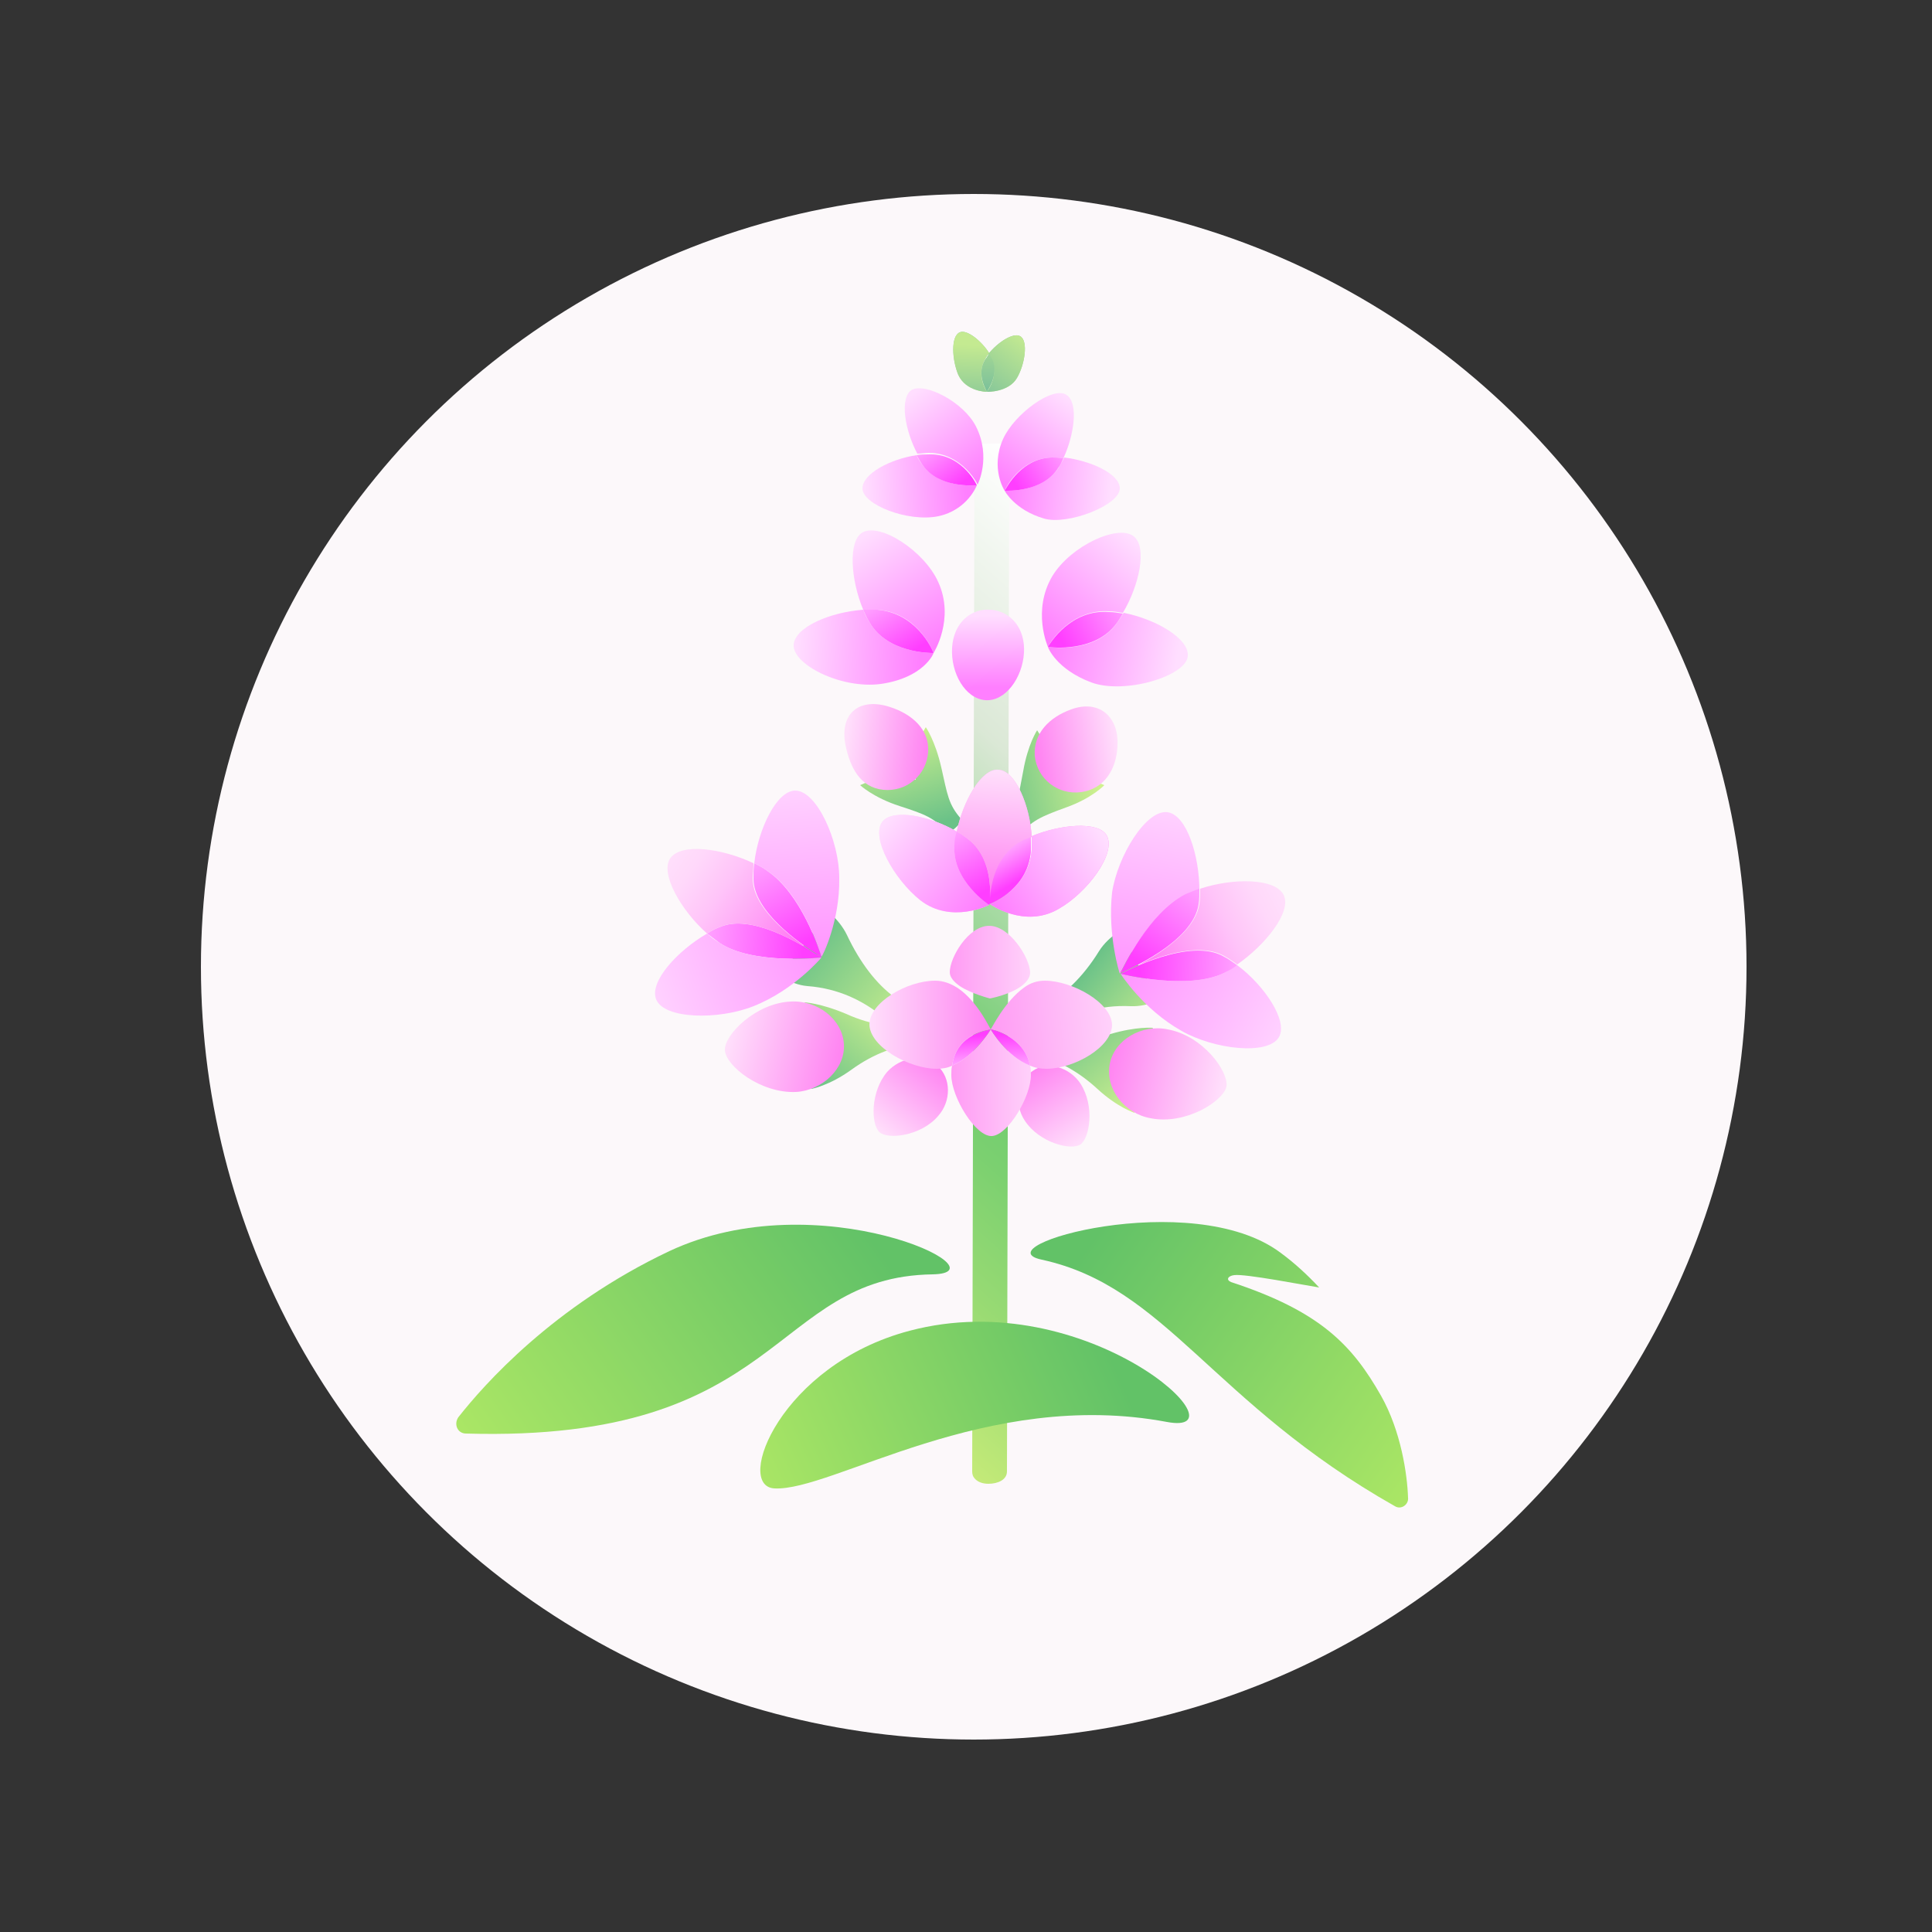 <?xml version="1.0" encoding="utf-8"?>
<!-- Generator: Adobe Illustrator 20.0.0, SVG Export Plug-In . SVG Version: 6.00 Build 0)  -->
<svg version="1.1" xmlns="http://www.w3.org/2000/svg" xmlns:xlink="http://www.w3.org/1999/xlink" x="0px" y="0px"
	 viewBox="0 0 250 250" style="enable-background:new 0 0 250 250;" xml:space="preserve">
<rect x="0" y="0" width="250" height="250" fill="#333333" stroke="none"/>
<style type="text/css">
	.st0{fill:#FCF8FA;}
	.st1{fill:url(#SVGID_1_);}
	.st2{fill:url(#SVGID_2_);}
	.st3{fill:url(#SVGID_3_);}
	.st4{fill:url(#SVGID_4_);}
	.st5{fill:url(#SVGID_5_);}
	.st6{fill:url(#SVGID_6_);}
	.st7{fill:url(#SVGID_7_);}
	.st8{fill:url(#SVGID_8_);}
	.st9{fill:url(#SVGID_9_);}
	.st10{fill:url(#SVGID_10_);}
	.st11{fill:url(#SVGID_11_);}
	.st12{fill:url(#SVGID_12_);}
	.st13{fill:url(#SVGID_13_);}
	.st14{fill:url(#SVGID_14_);}
	.st15{fill:url(#SVGID_15_);}
	.st16{fill:url(#SVGID_16_);}
	.st17{fill:url(#SVGID_17_);}
	.st18{fill:url(#SVGID_18_);}
	.st19{fill:url(#SVGID_19_);}
	.st20{fill:url(#SVGID_20_);}
	.st21{fill:url(#SVGID_21_);}
	.st22{fill:url(#SVGID_22_);}
	.st23{fill:url(#SVGID_23_);}
	.st24{fill:url(#SVGID_24_);}
	.st25{fill:url(#SVGID_25_);}
	.st26{fill:url(#SVGID_26_);}
	.st27{fill:url(#SVGID_27_);}
	.st28{fill:url(#SVGID_28_);}
	.st29{fill:url(#SVGID_29_);}
	.st30{fill:url(#SVGID_30_);}
	.st31{fill:url(#SVGID_31_);}
	.st32{fill:url(#SVGID_32_);}
	.st33{fill:url(#SVGID_33_);}
	.st34{fill:url(#SVGID_34_);}
	.st35{fill:url(#SVGID_35_);}
	.st36{fill:url(#SVGID_36_);}
	.st37{fill:url(#SVGID_37_);}
	.st38{fill:url(#SVGID_38_);}
	.st39{fill:url(#SVGID_39_);}
	.st40{fill:url(#SVGID_40_);}
	.st41{fill:url(#SVGID_41_);}
	.st42{fill:url(#SVGID_42_);}
	.st43{fill:url(#SVGID_43_);}
	.st44{fill:url(#SVGID_44_);}
	.st45{fill:url(#SVGID_45_);}
	.st46{fill:url(#SVGID_46_);}
	.st47{fill:url(#SVGID_47_);}
	.st48{fill:url(#SVGID_48_);}
	.st49{fill:url(#SVGID_49_);}
	.st50{fill:url(#SVGID_50_);}
	.st51{fill:url(#SVGID_51_);}
	.st52{fill:url(#SVGID_52_);}
	.st53{fill:url(#SVGID_53_);}
	.st54{fill:url(#SVGID_54_);}
	.st55{fill:url(#SVGID_55_);}
	.st56{fill:url(#SVGID_56_);}
	.st57{fill:url(#SVGID_57_);}
	.st58{fill:url(#SVGID_58_);}
	.st59{fill:url(#SVGID_59_);}
	.st60{fill:url(#SVGID_60_);}
	.st61{fill:url(#SVGID_61_);}
	.st62{fill:url(#SVGID_62_);}
	.st63{fill:url(#SVGID_63_);}
	.st64{fill:url(#SVGID_64_);}
</style>
<g id="colored_x5F_circles">
	<circle class="st0" cx="126" cy="125.1" r="100"/>
</g>
<g id="icons">
	<g>
		<g>
			
				<linearGradient id="SVGID_1_" gradientUnits="userSpaceOnUse" x1="90.196" y1="150.89" x2="158.238" y2="73.295" gradientTransform="matrix(1 5.295570e-03 -5.295570e-03 1 4.556 11.492)">
				<stop  offset="0" style="stop-color:#C4EA78"/>
				<stop  offset="0.175" style="stop-color:#97DA73"/>
				<stop  offset="0.311" style="stop-color:#7BD070"/>
				<stop  offset="0.39" style="stop-color:#71CC6F"/>
				<stop  offset="0.709" style="stop-color:#DBE8D6"/>
				<stop  offset="0.994" style="stop-color:#FFFFFF"/>
			</linearGradient>
			<path class="st1" d="M127.9,192c-0.7,0-1.3-0.2-1.7-0.6c-0.3-0.3-0.4-0.6-0.4-1l0.3-133l4.5,0l-0.3,133
				C130.3,191.5,129.1,192,127.9,192z"/>
		</g>
		<g>
			<g>
				<g id="XMLID_9_">
					
						<linearGradient id="SVGID_2_" gradientUnits="userSpaceOnUse" x1="-3580.657" y1="2278.966" x2="-3573.052" y2="2282.987" gradientTransform="matrix(-0.493 0.87 0.87 0.493 -3620.222 2033.404)">
						<stop  offset="0" style="stop-color:#7EC29A"/>
						<stop  offset="0.86" style="stop-color:#BAE492"/>
						<stop  offset="1" style="stop-color:#C4EA91"/>
					</linearGradient>
					<path class="st2" d="M124,48.5c1,2.2,3.7,2.2,3.7,2.2s0,0,0,0c-0.2-0.3-1.4-2.3-0.2-4.3c0.1-0.2,0.3-0.5,0.5-0.7
						c-1-1.6-2.9-3.1-3.8-2.7C123,43.5,123.2,46.6,124,48.5z"/>
					
						<linearGradient id="SVGID_3_" gradientUnits="userSpaceOnUse" x1="-3580.657" y1="2278.966" x2="-3573.052" y2="2282.987" gradientTransform="matrix(-0.493 0.87 0.87 0.493 -3620.222 2033.404)">
						<stop  offset="0" style="stop-color:#7EC29A"/>
						<stop  offset="0.86" style="stop-color:#BAE492"/>
						<stop  offset="1" style="stop-color:#C4EA91"/>
					</linearGradient>
					<path class="st3" d="M127.7,50.7C127.8,50.7,127.8,50.7,127.7,50.7c0,0,2.8,0.1,3.9-1.8c1-1.7,1.5-4.8,0.4-5.4
						c-0.9-0.5-2.9,0.8-4.1,2.3c0.2,0.2,0.3,0.5,0.4,0.7C129.3,48.4,127.9,50.5,127.7,50.7z"/>
					
						<linearGradient id="SVGID_4_" gradientUnits="userSpaceOnUse" x1="-3580.657" y1="2278.966" x2="-3573.052" y2="2282.987" gradientTransform="matrix(-0.493 0.87 0.87 0.493 -3620.222 2033.404)">
						<stop  offset="0" style="stop-color:#7EC29A"/>
						<stop  offset="0.86" style="stop-color:#BAE492"/>
						<stop  offset="1" style="stop-color:#C4EA91"/>
					</linearGradient>
					<path class="st4" d="M127.7,50.7c0.1-0.2,1.6-2.3,0.7-4.2c-0.1-0.2-0.3-0.5-0.4-0.7c-0.2,0.2-0.3,0.5-0.5,0.7
						C126.3,48.4,127.6,50.4,127.7,50.7z"/>
				</g>
			</g>
			<g>
				<g id="XMLID_8_">
					
						<linearGradient id="SVGID_5_" gradientUnits="userSpaceOnUse" x1="-3555.332" y1="2132.946" x2="-3547.727" y2="2136.967" gradientTransform="matrix(-0.511 0.86 0.86 0.511 -3524.462 2012.404)">
						<stop  offset="0" style="stop-color:#C4EA91"/>
						<stop  offset="0.14" style="stop-color:#BAE492"/>
						<stop  offset="1" style="stop-color:#7EC29A"/>
					</linearGradient>
					<path class="st5" d="M124,48.5c1,2.2,3.7,2.2,3.7,2.2s0,0,0,0c-0.2-0.3-1.4-2.3-0.2-4.3c0.1-0.2,0.3-0.5,0.5-0.7
						c-1-1.6-2.9-3.1-3.8-2.7C123,43.5,123.2,46.6,124,48.5z"/>
					
						<linearGradient id="SVGID_6_" gradientUnits="userSpaceOnUse" x1="-3514.99" y1="2166.147" x2="-3506.686" y2="2165.01" gradientTransform="matrix(-0.493 0.87 0.87 0.493 -3485.222 2033.404)">
						<stop  offset="0" style="stop-color:#C4EA91"/>
						<stop  offset="1" style="stop-color:#89C899"/>
					</linearGradient>
					<path class="st6" d="M127.7,50.7C127.8,50.7,127.8,50.7,127.7,50.7c0,0,2.8,0.1,3.9-1.8c1-1.7,1.5-4.8,0.4-5.4
						c-0.9-0.5-2.9,0.8-4.1,2.3c0.2,0.2,0.3,0.5,0.4,0.7C129.3,48.4,127.9,50.5,127.7,50.7z"/>
					
						<linearGradient id="SVGID_7_" gradientUnits="userSpaceOnUse" x1="-3514.869" y1="2161.192" x2="-3506.477" y2="2165.387" gradientTransform="matrix(-0.493 0.87 0.87 0.493 -3485.222 2033.404)">
						<stop  offset="0" style="stop-color:#C4EA91"/>
						<stop  offset="0.14" style="stop-color:#BAE492"/>
						<stop  offset="1" style="stop-color:#7EC29A"/>
					</linearGradient>
					<path class="st7" d="M127.7,50.7c0.1-0.2,1.6-2.3,0.7-4.2c-0.1-0.2-0.3-0.5-0.4-0.7c-0.2,0.2-0.3,0.5-0.5,0.7
						C126.3,48.4,127.6,50.4,127.7,50.7z"/>
				</g>
			</g>
		</g>
		
			<linearGradient id="SVGID_8_" gradientUnits="userSpaceOnUse" x1="81.276" y1="-28.229" x2="95.675" y2="-17.944" gradientTransform="matrix(0.998 6.603908e-02 -6.603908e-02 0.998 21.191 144.916)">
			<stop  offset="0" style="stop-color:#6BC288"/>
			<stop  offset="0.605" style="stop-color:#A7DE8C"/>
			<stop  offset="1" style="stop-color:#D0F18F"/>
		</linearGradient>
		<path class="st8" d="M115.7,129c-2.3-1.7-4.4-4.4-6.1-8c-1.1-2.3-3.3-3.7-3.3-3.7s0.5,1.4-2.1,4.8c-2.6,3.4-3.8,3.7-3.8,3.7
			s1.7,1.6,4.1,1.8c4,0.3,7.1,1.9,9.4,3.7C114.4,131.5,116.1,129.3,115.7,129z"/>
		
			<linearGradient id="SVGID_9_" gradientUnits="userSpaceOnUse" x1="117.442" y1="-27.144" x2="128.168" y2="-19.483" gradientTransform="matrix(0.998 6.603908e-02 -6.603908e-02 0.998 21.191 144.916)">
			<stop  offset="0" style="stop-color:#6BC288"/>
			<stop  offset="0.605" style="stop-color:#A7DE8C"/>
			<stop  offset="1" style="stop-color:#D0F18F"/>
		</linearGradient>
		<path class="st9" d="M147.3,124.9c-2.1-3.7-1.4-5-1.4-5s-2.4,1.1-3.7,3.2c-2.1,3.4-4.6,5.7-7.1,7.1c-0.4,0.3,0.9,2.7,1.4,2.4
			c2.5-1.4,5.8-2.6,9.8-2.4c2.5,0.1,4.3-1.2,4.3-1.2S149.4,128.6,147.3,124.9z"/>
		
			<linearGradient id="SVGID_10_" gradientUnits="userSpaceOnUse" x1="82.976" y1="-10.225" x2="91.79" y2="-21.729" gradientTransform="matrix(0.998 6.603908e-02 -6.603908e-02 0.998 21.191 144.916)">
			<stop  offset="0" style="stop-color:#6BC288"/>
			<stop  offset="0.605" style="stop-color:#A7DE8C"/>
			<stop  offset="1" style="stop-color:#D0F18F"/>
		</linearGradient>
		<path class="st10" d="M118.4,132.7c-2.6,0.3-5.6,0-8.9-1.5c-3.3-1.4-5.4-1.5-5.4-1.5s1.1,3.3,4.7,5c-3.2,2.8-3.8,6.2-3.8,6.2
			s2.3-0.4,5.2-2.5c2.9-2.1,5.8-3.1,8.4-3.3C119.1,135.1,118.9,132.6,118.4,132.7z"/>
		
			<linearGradient id="SVGID_11_" gradientUnits="userSpaceOnUse" x1="129.585" y1="341.907" x2="126.69" y2="329.293" gradientTransform="matrix(0.995 -0.102 0.102 0.995 -44.62 -219.688)">
			<stop  offset="0" style="stop-color:#6BC288"/>
			<stop  offset="0.605" style="stop-color:#A7DE8C"/>
			<stop  offset="1" style="stop-color:#D0F18F"/>
		</linearGradient>
		<path class="st11" d="M124.4,106c-1.7-1.9-1.8-3.2-2.6-6.7c-0.8-3.5-2-5.2-2-5.2s-2,2.9-1.3,6.8c-4.1-0.9-7.2,0.7-7.2,0.7
			s1.7,1.6,5.1,2.7c3.4,1.1,4.4,1.5,6.2,3.4C122.8,108,124.7,106.3,124.4,106z"/>
		<g>
			<g>
				
					<linearGradient id="SVGID_12_" gradientUnits="userSpaceOnUse" x1="1306.938" y1="-883.273" x2="1314.981" y2="-893.77" gradientTransform="matrix(0.763 0.646 -0.646 0.763 -1438.967 -68.08)">
					<stop  offset="0" style="stop-color:#6BC288"/>
					<stop  offset="0.605" style="stop-color:#A7DE8C"/>
					<stop  offset="1" style="stop-color:#D0F18F"/>
				</linearGradient>
				<path class="st12" d="M130,106.6c1.7-2,1.7-3.3,2.4-6.8c0.6-3.5,1.8-5.3,1.8-5.3s2.1,2.8,1.5,6.7c4.1-1.1,7.2,0.4,7.2,0.4
					s-1.6,1.7-5,2.9c-3.3,1.2-4.4,1.7-6,3.6C131.6,108.6,129.7,107,130,106.6z"/>
			</g>
		</g>
		<g>
			
				<linearGradient id="SVGID_13_" gradientUnits="userSpaceOnUse" x1="569.124" y1="1065.322" x2="578.162" y2="1053.528" gradientTransform="matrix(-0.231 0.973 -0.973 -0.231 1306.623 -176.696)">
				<stop  offset="0" style="stop-color:#6BC288"/>
				<stop  offset="0.605" style="stop-color:#A7DE8C"/>
				<stop  offset="1" style="stop-color:#D0F18F"/>
			</linearGradient>
			<path class="st13" d="M134.7,134.1c2.5,0.6,5.6,0.7,9-0.3c3.4-1,5.5-0.8,5.5-0.8s-1.5,3.2-5.3,4.4c2.8,3.2,2.9,6.6,2.9,6.6
				s-2.2-0.7-4.8-3.1c-2.6-2.4-5.4-3.8-7.9-4.4C133.7,136.5,134.3,134,134.7,134.1z"/>
		</g>
		<g>
			<g id="XMLID_88_">
				
					<linearGradient id="SVGID_14_" gradientUnits="userSpaceOnUse" x1="85.197" y1="-81.241" x2="96.095" y2="-66.967" gradientTransform="matrix(0.998 6.603908e-02 -6.603908e-02 0.998 21.191 144.916)">
					<stop  offset="0" style="stop-color:#FFDEFF"/>
					<stop  offset="0.949" style="stop-color:#FF7FFF"/>
				</linearGradient>
				<path class="st14" d="M121.4,75.3c2.2,4.8-0.6,9.2-0.6,9.2s0,0,0,0c-0.2-0.6-2.3-5.3-7.3-5.6c-0.6,0-1.2,0-1.8,0
					c-1.6-3.8-2-8.9-0.1-10C113.9,67.6,119.6,71.3,121.4,75.3z"/>
				<linearGradient id="SVGID_15_" gradientUnits="userSpaceOnUse" x1="102.952" y1="83.347" x2="120.119" y2="84.172">
					<stop  offset="0" style="stop-color:#FFDEFF"/>
					<stop  offset="0.949" style="stop-color:#FF7FFF"/>
				</linearGradient>
				<path class="st15" d="M120.8,84.5C120.8,84.6,120.8,84.6,120.8,84.5c0,0.1-1.3,3.2-6.8,4c-5.1,0.7-11.5-2.5-11.3-5.1
					c0.2-2.3,4.8-4.2,9-4.5c0.2,0.6,0.5,1.1,0.8,1.6C114.8,84.5,120.3,84.5,120.8,84.5z"/>
				<linearGradient id="SVGID_16_" gradientUnits="userSpaceOnUse" x1="118.668" y1="85.482" x2="113.742" y2="77.959">
					<stop  offset="0.141" style="stop-color:#FF3EFF"/>
					<stop  offset="1" style="stop-color:#FF9FFF"/>
				</linearGradient>
				<path class="st16" d="M120.8,84.5c-0.5,0-6,0-8.3-4c-0.3-0.5-0.6-1.1-0.8-1.6c0.6,0,1.3,0,1.8,0
					C118.5,79.3,120.6,83.9,120.8,84.5z"/>
			</g>
		</g>
		<g>
			<g id="XMLID_87_">
				
					<linearGradient id="SVGID_17_" gradientUnits="userSpaceOnUse" x1="120.348" y1="-83.052" x2="109.451" y2="-68.778" gradientTransform="matrix(0.998 6.603908e-02 -6.603908e-02 0.998 21.191 144.916)">
					<stop  offset="0" style="stop-color:#FFDEFF"/>
					<stop  offset="0.949" style="stop-color:#FF7FFF"/>
				</linearGradient>
				<path class="st17" d="M136.2,74.5c-2.7,4.5-0.6,9.2-0.6,9.2s0,0,0,0c0.3-0.6,3-4.9,7.9-4.6c0.6,0,1.2,0.1,1.8,0.2
					c2.1-3.5,3.2-8.5,1.4-9.9C144.7,67.8,138.6,70.6,136.2,74.5z"/>
				<linearGradient id="SVGID_18_" gradientUnits="userSpaceOnUse" x1="152.3" y1="85.427" x2="134.639" y2="82.456">
					<stop  offset="0" style="stop-color:#FFDEFF"/>
					<stop  offset="0.949" style="stop-color:#FF7FFF"/>
				</linearGradient>
				<path class="st18" d="M135.6,83.7C135.6,83.7,135.6,83.8,135.6,83.7c0,0.1,1.1,2.9,5.6,4.6c4.3,1.6,12.3-0.8,12.5-3.4
					c0.2-2.3-4.2-4.8-8.3-5.6c-0.3,0.5-0.7,1.1-1,1.5C141.6,84.5,136.1,83.8,135.6,83.7z"/>
				<linearGradient id="SVGID_19_" gradientUnits="userSpaceOnUse" x1="136.136" y1="83.768" x2="145.76" y2="78.771">
					<stop  offset="0.141" style="stop-color:#FF3EFF"/>
					<stop  offset="1" style="stop-color:#FF9FFF"/>
				</linearGradient>
				<path class="st19" d="M135.6,83.7c0.5,0.1,5.9,0.7,8.7-2.8c0.4-0.5,0.7-1,1-1.5c-0.6-0.1-1.2-0.2-1.8-0.2
					C138.6,78.8,135.9,83.2,135.6,83.7z"/>
			</g>
		</g>
		
			<linearGradient id="SVGID_20_" gradientUnits="userSpaceOnUse" x1="390.974" y1="-72.123" x2="391.723" y2="-62.377" gradientTransform="matrix(0.885 5.860060e-02 -6.603906e-02 0.998 -223.072 128.75)">
			<stop  offset="0" style="stop-color:#FFDEFF"/>
			<stop  offset="0.949" style="stop-color:#FF7FFF"/>
		</linearGradient>
		<path class="st20" d="M132.5,84.5c-0.2,3.2-2.4,6.3-5,6.1c-2.6-0.2-4.5-3.5-4.3-6.8c0.2-3.2,2.4-5.1,5-4.9S132.7,81.3,132.5,84.5z
			"/>
		<g>
			<g id="XMLID_86_">
				
					<linearGradient id="SVGID_21_" gradientUnits="userSpaceOnUse" x1="114.773" y1="98.031" x2="123.695" y2="109.718" gradientTransform="matrix(1 -2.060709e-02 2.060709e-02 1 1.081 -44.493)">
					<stop  offset="0" style="stop-color:#FFDEFF"/>
					<stop  offset="0.949" style="stop-color:#FF7FFF"/>
				</linearGradient>
				<path class="st21" d="M126.3,55.2c2,4,0.2,7.5,0.2,7.5s0,0,0,0c-0.2-0.5-2.3-4.1-6.3-4.1c-0.5,0-1,0.1-1.5,0.1
					c-1.6-3-2.3-7.1-0.8-8.2C119.6,49.4,124.7,52,126.3,55.2z"/>
				
					<linearGradient id="SVGID_22_" gradientUnits="userSpaceOnUse" x1="122.164" y1="261.782" x2="136.219" y2="262.458" gradientTransform="matrix(0.996 -8.658716e-02 8.658716e-02 0.996 -32.578 -187.03)">
					<stop  offset="0" style="stop-color:#FFDEFF"/>
					<stop  offset="0.949" style="stop-color:#FF7FFF"/>
				</linearGradient>
				<path class="st22" d="M126.4,62.8C126.5,62.8,126.5,62.8,126.4,62.8c0,0-1.2,3.2-5,4c-3.9,0.8-9.8-1.5-9.8-3.6
					c0-1.9,3.6-3.8,7-4.3c0.2,0.5,0.5,0.9,0.8,1.3C121.6,63.2,126,62.8,126.4,62.8z"/>
				
					<linearGradient id="SVGID_23_" gradientUnits="userSpaceOnUse" x1="135.036" y1="263.426" x2="131.004" y2="257.266" gradientTransform="matrix(0.996 -8.658716e-02 8.658716e-02 0.996 -32.578 -187.03)">
					<stop  offset="0.141" style="stop-color:#FF3EFF"/>
					<stop  offset="1" style="stop-color:#FF9FFF"/>
				</linearGradient>
				<path class="st23" d="M126.4,62.8c-0.4,0-4.9,0.4-7-2.6c-0.3-0.4-0.5-0.8-0.8-1.3c0.5-0.1,1-0.1,1.5-0.1
					C124.2,58.6,126.2,62.3,126.4,62.8z"/>
			</g>
		</g>
		<g>
			<g id="XMLID_85_">
				
					<linearGradient id="SVGID_24_" gradientUnits="userSpaceOnUse" x1="135.217" y1="98.959" x2="126.295" y2="110.645" gradientTransform="matrix(1 -2.060709e-02 2.060709e-02 1 1.081 -44.493)">
					<stop  offset="0" style="stop-color:#FFDEFF"/>
					<stop  offset="0.949" style="stop-color:#FF7FFF"/>
				</linearGradient>
				<path class="st24" d="M129.8,56.8c-1.7,3.8,0.2,6.7,0.2,6.7s0,0,0,0c0.2-0.5,2.1-4.2,6.1-4.3c0.5,0,1,0,1.5,0.1
					c1.4-3,2-7.2,0.4-8.2C136.3,49.9,131.3,53.5,129.8,56.8z"/>
				
					<linearGradient id="SVGID_25_" gradientUnits="userSpaceOnUse" x1="153.952" y1="265.206" x2="139.493" y2="262.774" gradientTransform="matrix(0.996 -8.658716e-02 8.658716e-02 0.996 -32.578 -187.03)">
					<stop  offset="0" style="stop-color:#FFDEFF"/>
					<stop  offset="0.949" style="stop-color:#FF7FFF"/>
				</linearGradient>
				<path class="st25" d="M130,63.5C130,63.5,130,63.6,130,63.5c0,0,1.3,2.5,5.1,3.6c3,0.9,9.8-1.7,9.8-3.9c0-1.9-3.8-3.6-7.2-4
					c-0.2,0.5-0.5,0.9-0.7,1.3C134.9,63.7,130.4,63.5,130,63.5z"/>
				
					<linearGradient id="SVGID_26_" gradientUnits="userSpaceOnUse" x1="140.736" y1="263.741" x2="148.615" y2="259.65" gradientTransform="matrix(0.996 -8.658716e-02 8.658716e-02 0.996 -32.578 -187.03)">
					<stop  offset="0.141" style="stop-color:#FF3EFF"/>
					<stop  offset="1" style="stop-color:#FF9FFF"/>
				</linearGradient>
				<path class="st26" d="M130,63.5c0.4,0,4.9,0.2,6.9-2.9c0.3-0.4,0.5-0.8,0.7-1.3c-0.5-0.1-1-0.1-1.5-0.1
					C132.2,59.3,130.3,63,130,63.5z"/>
			</g>
		</g>
		<g>
			<g id="XMLID_84_">
				
					<linearGradient id="SVGID_27_" gradientUnits="userSpaceOnUse" x1="82.785" y1="-27.102" x2="83.557" y2="-26.648" gradientTransform="matrix(0.998 6.603908e-02 -6.603908e-02 0.998 21.191 144.916)">
					<stop  offset="0" style="stop-color:#FFDFFB"/>
					<stop  offset="0.141" style="stop-color:#FFD8FA"/>
					<stop  offset="0.351" style="stop-color:#FFC4F9"/>
					<stop  offset="0.602" style="stop-color:#FFA3F6"/>
					<stop  offset="0.884" style="stop-color:#FF76F3"/>
					<stop  offset="1" style="stop-color:#FF61F1"/>
				</linearGradient>
				<path class="st27" d="M106.3,123.9c-0.1-0.1-0.3-0.2-0.7-0.5C105.9,123.6,106.2,123.7,106.3,123.9
					C106.3,123.8,106.3,123.9,106.3,123.9z"/>
				
					<linearGradient id="SVGID_28_" gradientUnits="userSpaceOnUse" x1="83.136" y1="-27.96" x2="68.816" y2="-28.463" gradientTransform="matrix(0.998 6.603908e-02 -6.603908e-02 0.998 21.191 144.916)">
					<stop  offset="0.141" style="stop-color:#FF3EFF"/>
					<stop  offset="1" style="stop-color:#FF9FFF"/>
				</linearGradient>
				<path class="st28" d="M106.3,123.9c0,0-8.9,1-13.2-1.9c-0.5-0.4-1.1-0.8-1.6-1.2c0.6-0.4,1.2-0.7,1.8-0.9
					c3.9-1.6,10.1,2.1,12.2,3.5C106,123.6,106.2,123.8,106.3,123.9C106.3,123.9,106.3,123.9,106.3,123.9z"/>
				
					<linearGradient id="SVGID_29_" gradientUnits="userSpaceOnUse" x1="82.061" y1="-26.443" x2="74.508" y2="-37.98" gradientTransform="matrix(0.998 6.603908e-02 -6.603908e-02 0.998 21.191 144.916)">
					<stop  offset="0.141" style="stop-color:#FF3EFF"/>
					<stop  offset="1" style="stop-color:#FF9FFF"/>
				</linearGradient>
				<path class="st29" d="M105.6,123.4c-2.2-1.4-8.1-5.5-8.1-9.7c0-0.6,0-1.3,0.1-2c0.6,0.3,1.2,0.6,1.7,1c4.4,3,6.7,10.2,7,11.1
					C106.2,123.7,105.9,123.6,105.6,123.4z"/>
				
					<linearGradient id="SVGID_30_" gradientUnits="userSpaceOnUse" x1="78.235" y1="-47.914" x2="81.084" y2="-26.334" gradientTransform="matrix(0.998 6.603908e-02 -6.603908e-02 0.998 21.191 144.916)">
					<stop  offset="0" style="stop-color:#FFD1FF"/>
					<stop  offset="1" style="stop-color:#FF95FF"/>
				</linearGradient>
				<path class="st30" d="M106.3,123.8c-0.3-0.9-2.6-8.2-7-11.1c-0.5-0.4-1.1-0.7-1.7-1c0.5-4.4,2.9-9.4,5.3-9.4
					c2.8,0,5.7,6.5,5.7,11.3C108.7,119.2,106.4,123.8,106.3,123.8C106.4,123.8,106.3,123.8,106.3,123.8z"/>
				
					<linearGradient id="SVGID_31_" gradientUnits="userSpaceOnUse" x1="62.448" y1="-20.001" x2="82.498" y2="-28.999" gradientTransform="matrix(0.998 6.603908e-02 -6.603908e-02 0.998 21.191 144.916)">
					<stop  offset="0" style="stop-color:#FFD1FF"/>
					<stop  offset="1" style="stop-color:#FF95FF"/>
				</linearGradient>
				<path class="st31" d="M106.3,123.9C106.3,123.9,106.3,123.9,106.3,123.9C106.3,123.9,106.3,123.9,106.3,123.9
					c0,0-3.5,4.2-8.8,6.3c-4.5,1.8-11.6,1.7-12.6-0.9c-0.9-2.3,2.8-6.3,6.6-8.5c0.5,0.5,1.1,0.9,1.6,1.2
					C97.4,124.9,106.3,123.9,106.3,123.9z"/>
				
					<linearGradient id="SVGID_32_" gradientUnits="userSpaceOnUse" x1="63.211" y1="-38.214" x2="82.614" y2="-26.811" gradientTransform="matrix(0.998 6.603908e-02 -6.603908e-02 0.998 21.191 144.916)">
					<stop  offset="0" style="stop-color:#FFDFFB"/>
					<stop  offset="0.141" style="stop-color:#FFD8FA"/>
					<stop  offset="0.351" style="stop-color:#FFC4F9"/>
					<stop  offset="0.602" style="stop-color:#FFA3F6"/>
					<stop  offset="0.884" style="stop-color:#FF76F3"/>
					<stop  offset="1" style="stop-color:#FF61F1"/>
				</linearGradient>
				<path class="st32" d="M97.4,113.7c0,4.2,6,8.3,8.1,9.7c-2.1-1.4-8.3-5.1-12.2-3.5c-0.6,0.2-1.2,0.5-1.8,0.9
					c-3.3-2.9-6.1-7.7-4.8-9.7c1.4-2.1,6.8-1.3,10.8,0.6C97.5,112.4,97.4,113,97.4,113.7z"/>
			</g>
		</g>
		<g>
			<g id="XMLID_77_">
				
					<linearGradient id="SVGID_33_" gradientUnits="userSpaceOnUse" x1="143.379" y1="-20.414" x2="123.329" y2="-29.412" gradientTransform="matrix(0.998 6.603908e-02 -6.603908e-02 0.998 21.191 144.916)">
					<stop  offset="0" style="stop-color:#FFD1FF"/>
					<stop  offset="1" style="stop-color:#FF95FF"/>
				</linearGradient>
				<path class="st33" d="M145,126C145,126,145,126,145,126c0,0,2.9,4.6,7.9,7.4c4.2,2.4,11.2,3.2,12.6,0.8c1.2-2.1-1.9-6.7-5.4-9.3
					c-0.6,0.4-1.2,0.7-1.7,1C153.7,128.2,145,126,145,126C145,126,145,126,145,126z"/>
				
					<linearGradient id="SVGID_34_" gradientUnits="userSpaceOnUse" x1="122.69" y1="-28.374" x2="137.011" y2="-28.876" gradientTransform="matrix(0.998 6.603908e-02 -6.603908e-02 0.998 21.191 144.916)">
					<stop  offset="0.141" style="stop-color:#FF3EFF"/>
					<stop  offset="1" style="stop-color:#FF9FFF"/>
				</linearGradient>
				<path class="st34" d="M145,126C145,126,145,126,145,126c0,0,8.7,2.2,13.4-0.1c0.6-0.3,1.2-0.6,1.7-1c-0.6-0.4-1.1-0.8-1.7-1.1
					C154,121.2,145.5,125.8,145,126z"/>
				
					<linearGradient id="SVGID_35_" gradientUnits="userSpaceOnUse" x1="142.616" y1="-38.627" x2="122.441" y2="-26.77" gradientTransform="matrix(0.998 6.603908e-02 -6.603908e-02 0.998 21.191 144.916)">
					<stop  offset="0" style="stop-color:#FFDFFB"/>
					<stop  offset="0.141" style="stop-color:#FFD8FA"/>
					<stop  offset="0.351" style="stop-color:#FFC4F9"/>
					<stop  offset="0.602" style="stop-color:#FFA3F6"/>
					<stop  offset="0.884" style="stop-color:#FF76F3"/>
					<stop  offset="1" style="stop-color:#FF61F1"/>
				</linearGradient>
				<path class="st35" d="M145,126c0.5-0.3,9-4.8,13.4-2.3c0.6,0.3,1.1,0.7,1.7,1.1c3.6-2.5,7.1-6.8,6-9c-1.1-2.2-6.6-2.2-10.8-0.8
					c0,0.7,0,1.4-0.1,2C154.4,121.9,145.9,125.6,145,126C145,126,145,126,145,126z"/>
				
					<linearGradient id="SVGID_36_" gradientUnits="userSpaceOnUse" x1="127.591" y1="-48.327" x2="124.742" y2="-26.747" gradientTransform="matrix(0.998 6.603908e-02 -6.603908e-02 0.998 21.191 144.916)">
					<stop  offset="0" style="stop-color:#FFD1FF"/>
					<stop  offset="1" style="stop-color:#FF95FF"/>
				</linearGradient>
				<path class="st36" d="M144.9,126C144.9,126,145,126,144.9,126c0.5-0.9,3.7-7.8,8.5-10.1c0.6-0.3,1.2-0.5,1.8-0.7
					c0-4.4-1.6-9.7-4.1-10.1c-2.8-0.4-6.5,5.7-7.2,10.4C143.3,121.1,144.9,126,144.9,126z"/>
				
					<linearGradient id="SVGID_37_" gradientUnits="userSpaceOnUse" x1="123.766" y1="-26.856" x2="131.319" y2="-38.392" gradientTransform="matrix(0.998 6.603908e-02 -6.603908e-02 0.998 21.191 144.916)">
					<stop  offset="0.141" style="stop-color:#FF3EFF"/>
					<stop  offset="1" style="stop-color:#FF9FFF"/>
				</linearGradient>
				<path class="st37" d="M145,125.9c0.9-0.4,9.4-4,10.1-8.9c0.1-0.6,0.1-1.3,0.1-2c-0.6,0.2-1.3,0.5-1.8,0.7
					C148.6,118.2,145.4,125.1,145,125.9z"/>
			</g>
		</g>
		
			<linearGradient id="SVGID_38_" gradientUnits="userSpaceOnUse" x1="86.735" y1="-13.823" x2="72.325" y2="-16.203" gradientTransform="matrix(0.998 6.603908e-02 -6.603908e-02 0.998 21.191 144.916)">
			<stop  offset="0" style="stop-color:#FF85F2"/>
			<stop  offset="1" style="stop-color:#FFDFFB"/>
		</linearGradient>
		<path class="st38" d="M93.8,135.9c0.1,2,4.6,5.6,9.2,5.4c3.4-0.2,6.4-3,6.2-6.2c-0.2-3.2-3.4-5.7-6.9-5.5
			C97.8,129.8,93.7,133.9,93.8,135.9L93.8,135.9z"/>
		
			<linearGradient id="SVGID_39_" gradientUnits="userSpaceOnUse" x1="193.745" y1="242.82" x2="183.308" y2="242.35" gradientTransform="matrix(0.997 8.377859e-02 -8.377859e-02 0.997 -53.082 -160.737)">
			<stop  offset="0" style="stop-color:#FF85F2"/>
			<stop  offset="1" style="stop-color:#FFDFFB"/>
		</linearGradient>
		<path class="st39" d="M120.1,97.3c-0.2,3-2.8,5.2-5.8,4.9c-3-0.3-4.3-2.9-4.9-5.8c-0.8-4.2,1.9-6.2,5.8-4.9
			C118,92.4,120.3,94.4,120.1,97.3z"/>
		
			<linearGradient id="SVGID_40_" gradientUnits="userSpaceOnUse" x1="-714.673" y1="20.12" x2="-724.906" y2="19.659" gradientTransform="matrix(-0.993 0.119 0.119 0.993 -577.579 163.2)">
			<stop  offset="0" style="stop-color:#FF85F2"/>
			<stop  offset="1" style="stop-color:#FFDFFB"/>
		</linearGradient>
		<path class="st40" d="M133.9,97.8c0.3,3,3,5.1,6,4.7c3-0.4,4.6-3,4.7-6c0.2-3.9-2.5-6-6-4.7C135.8,92.8,133.7,94.9,133.9,97.8z"/>
		
			<linearGradient id="SVGID_41_" gradientUnits="userSpaceOnUse" x1="136.449" y1="-13.098" x2="121.71" y2="-15.533" gradientTransform="matrix(0.998 6.603908e-02 -6.603908e-02 0.998 21.191 144.916)">
			<stop  offset="0" style="stop-color:#FFDFFB"/>
			<stop  offset="1" style="stop-color:#FF85F2"/>
		</linearGradient>
		<path class="st41" d="M158.7,140.6c-0.4,1.9-5.3,5-9.8,4.1c-3.4-0.6-5.9-3.8-5.3-7c0.6-3.2,4.2-5.2,7.5-4.5
			C155.6,134,159,138.6,158.7,140.6"/>
		<linearGradient id="SVGID_42_" gradientUnits="userSpaceOnUse" x1="133.562" y1="138.495" x2="139.766" y2="148.054">
			<stop  offset="0" style="stop-color:#FF85F2"/>
			<stop  offset="1" style="stop-color:#FFDFFB"/>
		</linearGradient>
		<path class="st42" d="M139.8,140.2c1.9,2.9,1.2,7.1,0,7.9l0,0c-1.2,0.8-5.3-0.2-7.2-3.1c-1.4-2.1-1-5.1,1-6.4
			C135.5,137.2,138.4,138.1,139.8,140.2z"/>
		<linearGradient id="SVGID_43_" gradientUnits="userSpaceOnUse" x1="121.286" y1="137.872" x2="113.876" y2="146.53">
			<stop  offset="0" style="stop-color:#FF85F2"/>
			<stop  offset="1" style="stop-color:#FFDFFB"/>
		</linearGradient>
		<path class="st43" d="M121.3,137.9c1.8,1.6,1.8,4.6,0.1,6.5c-2.2,2.6-6.5,3.1-7.6,2.1h0c-1.1-1-1.2-5.2,1-7.8
			C116.5,136.8,119.5,136.3,121.3,137.9z"/>
		<g>
			<g id="XMLID_56_">
				<g>
					
						<linearGradient id="SVGID_44_" gradientUnits="userSpaceOnUse" x1="253.064" y1="-53.242" x2="225.56" y2="-49.962" gradientTransform="matrix(0.998 6.603908e-02 -6.603908e-02 0.998 -113.809 144.916)">
						<stop  offset="0" style="stop-color:#FF85F2"/>
						<stop  offset="1" style="stop-color:#FFDFFB"/>
					</linearGradient>
					<path class="st44" d="M137,117.6c-4.4,2.6-8.9-0.6-8.9-0.6s0,0,0,0c0.6-0.2,5.1-2.3,5.4-7c0-0.6,0-1.2,0-1.8
						c3.6-1.5,8.6-2,9.7-0.1C144.5,110.4,140.7,115.5,137,117.6z"/>
					
						<linearGradient id="SVGID_45_" gradientUnits="userSpaceOnUse" x1="253.064" y1="-53.242" x2="225.56" y2="-49.962" gradientTransform="matrix(0.998 6.603908e-02 -6.603908e-02 0.998 -113.809 144.916)">
						<stop  offset="0" style="stop-color:#FF85F2"/>
						<stop  offset="1" style="stop-color:#FFDFFB"/>
					</linearGradient>
					<path class="st45" d="M128,117.1c0,0-4.9,2.5-8.9-0.6c-3.4-2.7-6.5-8.2-4.9-10.2c1.4-1.7,6.2-0.7,9.6,1.3
						c-0.1,0.6-0.2,1.2-0.3,1.8C123.2,114,128,117.1,128,117.1C128,117.1,128,117.1,128,117.1C128,117.1,128,117.1,128,117.1z"/>
					
						<linearGradient id="SVGID_46_" gradientUnits="userSpaceOnUse" x1="253.064" y1="-53.242" x2="225.56" y2="-49.962" gradientTransform="matrix(0.998 6.603908e-02 -6.603908e-02 0.998 -113.809 144.916)">
						<stop  offset="0" style="stop-color:#FF85F2"/>
						<stop  offset="1" style="stop-color:#FFDFFB"/>
					</linearGradient>
					<path class="st46" d="M128,117.1C128,117.1,128,117.1,128,117.1c0,0-4.8-3.1-4.5-7.7c0-0.6,0.1-1.2,0.3-1.8
						c0.6,0.3,1.1,0.7,1.5,1c2.8,2.2,2.9,6,2.8,7.7c0,0,0,0.1,0,0.1C128,116.8,128,117,128,117.1z"/>
					
						<linearGradient id="SVGID_47_" gradientUnits="userSpaceOnUse" x1="253.064" y1="-53.242" x2="225.56" y2="-49.962" gradientTransform="matrix(0.998 6.603908e-02 -6.603908e-02 0.998 -113.809 144.916)">
						<stop  offset="0" style="stop-color:#FF85F2"/>
						<stop  offset="1" style="stop-color:#FFDFFB"/>
					</linearGradient>
					<path class="st47" d="M127.2,116.7C127.2,116.7,127.2,116.7,127.2,116.7c0-0.1,0-0.3,0-0.7
						C127.2,116.4,127.2,116.6,127.2,116.7z"/>
					
						<linearGradient id="SVGID_48_" gradientUnits="userSpaceOnUse" x1="253.064" y1="-53.242" x2="225.56" y2="-49.962" gradientTransform="matrix(0.998 6.603908e-02 -6.603908e-02 0.998 -113.809 144.916)">
						<stop  offset="0" style="stop-color:#FF85F2"/>
						<stop  offset="1" style="stop-color:#FFDFFB"/>
					</linearGradient>
					<path class="st48" d="M128,117c0-0.1,0-0.3,0-0.7c0,0,0-0.1,0-0.1c0.1-1.7,0.8-5.5,3.8-7.3c0.5-0.3,1-0.5,1.6-0.8
						c0,0.6,0,1.2,0,1.8C133.2,114.8,128.6,116.8,128,117z"/>
					
						<linearGradient id="SVGID_49_" gradientUnits="userSpaceOnUse" x1="253.064" y1="-53.242" x2="225.56" y2="-49.962" gradientTransform="matrix(0.998 6.603908e-02 -6.603908e-02 0.998 -113.809 144.916)">
						<stop  offset="0" style="stop-color:#FF85F2"/>
						<stop  offset="1" style="stop-color:#FFDFFB"/>
					</linearGradient>
					<path class="st49" d="M131.9,109c-3.1,1.8-3.7,5.6-3.8,7.3c0.1-1.7,0-5.5-2.8-7.7c-0.5-0.4-1-0.7-1.5-1c0.8-3.9,3.2-8.2,5.4-8
						c2.2,0.1,4.1,4.7,4.3,8.7C132.9,108.5,132.4,108.7,131.9,109z"/>
				</g>
				<g>
					
						<linearGradient id="SVGID_50_" gradientUnits="userSpaceOnUse" x1="118.733" y1="-44.822" x2="104.882" y2="-34.248" gradientTransform="matrix(0.998 6.603908e-02 -6.603908e-02 0.998 21.191 144.916)">
						<stop  offset="0" style="stop-color:#FFDEFF"/>
						<stop  offset="0.949" style="stop-color:#FF7FFF"/>
					</linearGradient>
					<path class="st50" d="M137,117.6c-4.4,2.6-8.9-0.6-8.9-0.6s0,0,0,0c0.6-0.2,5.1-2.3,5.4-7c0-0.6,0-1.2,0-1.8
						c3.6-1.5,8.6-2,9.7-0.1C144.5,110.4,140.7,115.5,137,117.6z"/>
					
						<linearGradient id="SVGID_51_" gradientUnits="userSpaceOnUse" x1="90.674" y1="-44.642" x2="104.823" y2="-34.365" gradientTransform="matrix(0.998 6.603908e-02 -6.603908e-02 0.998 21.191 144.916)">
						<stop  offset="0" style="stop-color:#FFDEFF"/>
						<stop  offset="0.949" style="stop-color:#FF7FFF"/>
					</linearGradient>
					<path class="st51" d="M128,117.1c0,0-4.9,2.5-8.9-0.6c-3.4-2.7-6.5-8.2-4.9-10.2c1.4-1.7,6.2-0.7,9.6,1.3
						c-0.1,0.6-0.2,1.2-0.3,1.8C123.2,114,128,117.1,128,117.1C128,117.1,128,117.1,128,117.1C128,117.1,128,117.1,128,117.1z"/>
					
						<linearGradient id="SVGID_52_" gradientUnits="userSpaceOnUse" x1="104.947" y1="-35.472" x2="99.653" y2="-43.558" gradientTransform="matrix(0.998 6.603908e-02 -6.603908e-02 0.998 21.191 144.916)">
						<stop  offset="0.141" style="stop-color:#FF3EFF"/>
						<stop  offset="1" style="stop-color:#FF9FFF"/>
					</linearGradient>
					<path class="st52" d="M128,117.1C128,117.1,128,117.1,128,117.1c0,0-4.8-3.1-4.5-7.7c0-0.6,0.1-1.2,0.3-1.8
						c0.6,0.3,1.1,0.7,1.5,1c2.8,2.2,2.9,6,2.8,7.7c0,0,0,0.1,0,0.1C128,116.8,128,117,128,117.1z"/>
					
						<linearGradient id="SVGID_53_" gradientUnits="userSpaceOnUse" x1="108.712" y1="-35.846" x2="100.6" y2="-35.222" gradientTransform="matrix(0.998 6.603908e-02 -6.603908e-02 0.998 21.191 144.916)">
						<stop  offset="0" style="stop-color:#FFDEFF"/>
						<stop  offset="0.949" style="stop-color:#FF7FFF"/>
					</linearGradient>
					<path class="st53" d="M127.2,116.7C127.2,116.7,127.2,116.7,127.2,116.7c0-0.1,0-0.3,0-0.7
						C127.2,116.4,127.2,116.6,127.2,116.7z"/>
					
						<linearGradient id="SVGID_54_" gradientUnits="userSpaceOnUse" x1="108.493" y1="-37.479" x2="105.858" y2="-41.503" gradientTransform="matrix(0.998 6.603908e-02 -6.603908e-02 0.998 21.191 144.916)">
						<stop  offset="0.141" style="stop-color:#FF3EFF"/>
						<stop  offset="1" style="stop-color:#FF9FFF"/>
					</linearGradient>
					<path class="st54" d="M128,117c0-0.1,0-0.3,0-0.7c0,0,0-0.1,0-0.1c0.1-1.7,0.8-5.5,3.8-7.3c0.5-0.3,1-0.5,1.6-0.8
						c0,0.6,0,1.2,0,1.8C133.2,114.8,128.6,116.8,128,117z"/>
					
						<linearGradient id="SVGID_55_" gradientUnits="userSpaceOnUse" x1="104.731" y1="-36.976" x2="104.731" y2="-52.102" gradientTransform="matrix(0.998 6.603908e-02 -6.603908e-02 0.998 21.191 144.916)">
						<stop  offset="0" style="stop-color:#FF85F2"/>
						<stop  offset="1" style="stop-color:#FFDFFB"/>
					</linearGradient>
					<path class="st55" d="M131.9,109c-3.1,1.8-3.7,5.6-3.8,7.3c0.1-1.7,0-5.5-2.8-7.7c-0.5-0.4-1-0.7-1.5-1c0.8-3.9,3.2-8.2,5.4-8
						c2.2,0.1,4.1,4.7,4.3,8.7C132.9,108.5,132.4,108.7,131.9,109z"/>
				</g>
			</g>
		</g>
		<g>
			
				<linearGradient id="SVGID_56_" gradientUnits="userSpaceOnUse" x1="141.268" y1="305.261" x2="156.951" y2="304.995" gradientTransform="matrix(0.997 -7.442031e-02 7.442031e-02 0.997 -35.4 -160.672)">
				<stop  offset="0" style="stop-color:#FF9BF4"/>
				<stop  offset="1" style="stop-color:#FFD1FA"/>
			</linearGradient>
			<path class="st56" d="M135.2,126.9c3.5,0,8.6,2.8,8.7,5.7c0,2.9-4.9,5.7-8.5,5.7c-0.7,0-1.4-0.1-2.1-0.4
				c-0.8-3.8-4.9-4.7-5.1-4.7c0.1-0.1,1.8-3.6,4.3-5.4C133.3,127.2,134.2,126.9,135.2,126.9z"/>
			
				<linearGradient id="SVGID_57_" gradientUnits="userSpaceOnUse" x1="136.61" y1="296.173" x2="146.94" y2="296.856" gradientTransform="matrix(0.997 -7.442031e-02 7.442031e-02 0.997 -35.4 -160.672)">
				<stop  offset="0" style="stop-color:#FF9BF4"/>
				<stop  offset="1" style="stop-color:#FFD1FA"/>
			</linearGradient>
			<path class="st57" d="M128,119.8c2.6,0,5.2,4,5.3,6c0,0.7-0.4,1.2-1,1.7c-1.5,1.2-4.2,1.7-4.2,1.7s-2.4-0.6-3.9-1.6
				c-0.7-0.5-1.3-1.1-1.3-1.8C122.9,123.9,125.3,119.8,128,119.8z"/>
			
				<linearGradient id="SVGID_58_" gradientUnits="userSpaceOnUse" x1="135.664" y1="311.765" x2="145.987" y2="312.448" gradientTransform="matrix(0.997 -7.442031e-02 7.442031e-02 0.997 -35.4 -160.672)">
				<stop  offset="0" style="stop-color:#FF9BF4"/>
				<stop  offset="1" style="stop-color:#FFD1FA"/>
			</linearGradient>
			<path class="st58" d="M133.3,137.9c0.1,0.4,0.1,0.8,0.1,1.2c0,2.8-2.9,7.7-5,7.9c-2.1,0.2-5.3-5-5.3-7.9c0-0.4,0-0.8,0.1-1.2
				c2.9-1.2,5-4.7,5-4.7S130.2,136.7,133.3,137.9z"/>
			
				<linearGradient id="SVGID_59_" gradientUnits="userSpaceOnUse" x1="143.641" y1="305.429" x2="143.641" y2="310.134" gradientTransform="matrix(0.997 -7.442031e-02 7.442031e-02 0.997 -35.4 -160.672)">
				<stop  offset="0.141" style="stop-color:#FF3EFF"/>
				<stop  offset="1" style="stop-color:#FF9FFF"/>
			</linearGradient>
			<path class="st59" d="M133.3,137.9c-3.1-1.2-5.1-4.7-5.1-4.7s0,0,0,0C128.4,133.2,132.5,134.1,133.3,137.9z"/>
			
				<linearGradient id="SVGID_60_" gradientUnits="userSpaceOnUse" x1="141.311" y1="304.568" x2="125.666" y2="303.533" gradientTransform="matrix(0.997 -7.442031e-02 7.442031e-02 0.997 -35.4 -160.672)">
				<stop  offset="0" style="stop-color:#FF85F2"/>
				<stop  offset="1" style="stop-color:#FFDFFB"/>
			</linearGradient>
			<path class="st60" d="M128.2,133.2C128.2,133.2,128.2,133.2,128.2,133.2c-0.2,0.1-4.4,0.4-5,4.7c-0.6,0.3-1.3,0.4-2,0.4
				c-3.5,0-8.6-2.8-8.7-5.7c0-2.9,4.9-5.7,8.5-5.7c1.1,0,2.1,0.4,3,1C126.5,129.6,128.1,133.1,128.2,133.2z"/>
			
				<linearGradient id="SVGID_61_" gradientUnits="userSpaceOnUse" x1="138.582" y1="305.407" x2="138.582" y2="309.407" gradientTransform="matrix(0.997 -7.442031e-02 7.442031e-02 0.997 -35.4 -160.672)">
				<stop  offset="0.141" style="stop-color:#FF3EFF"/>
				<stop  offset="1" style="stop-color:#FF9FFF"/>
			</linearGradient>
			<path class="st61" d="M123.2,137.9c0.6-4.3,4.9-4.6,5-4.7C128.2,133.2,126.1,136.7,123.2,137.9z"/>
		</g>
		<g>
			<linearGradient id="SVGID_62_" gradientUnits="userSpaceOnUse" x1="143.264" y1="157.666" x2="199.045" y2="197.509">
				<stop  offset="0" style="stop-color:#62C267"/>
				<stop  offset="0.642" style="stop-color:#9EE065"/>
				<stop  offset="1" style="stop-color:#C1F164"/>
			</linearGradient>
			<path class="st62" d="M178.7,180.6c-3.7-6.5-7.8-10.9-19.4-14.7c-0.7-0.3-0.4-0.8,0.4-0.9c1.4-0.2,9.1,1.3,11,1.6
				c-1.5-1.6-3.1-3.1-5-4.5c-11.5-8.6-38.9-0.8-30.9,0.9c16.1,3.5,22,18.5,45.7,31.9c0.8,0.5,1.8-0.2,1.7-1.1
				C182.1,190.8,181.3,185.2,178.7,180.6z"/>
			
				<linearGradient id="SVGID_63_" gradientUnits="userSpaceOnUse" x1="-4479.79" y1="157.809" x2="-4418.771" y2="201.394" gradientTransform="matrix(-1 0 0 1 -4368.667 0)">
				<stop  offset="0" style="stop-color:#62C267"/>
				<stop  offset="0.642" style="stop-color:#9EE065"/>
				<stop  offset="1" style="stop-color:#C1F164"/>
			</linearGradient>
			<path class="st63" d="M86.6,161.9c19.4-9.1,43.8,2.8,34.1,3c-21,0.3-19.2,21.8-60.4,20.6c-1.1,0-1.6-1.2-1-2.1
				C62.6,179.2,71.6,169,86.6,161.9z"/>
			
				<linearGradient id="SVGID_64_" gradientUnits="userSpaceOnUse" x1="-4412.967" y1="-281.928" x2="-4361.487" y2="-245.157" gradientTransform="matrix(-0.98 -0.199 -0.199 0.98 -4236.784 -425.877)">
				<stop  offset="0" style="stop-color:#62C267"/>
				<stop  offset="0.642" style="stop-color:#9EE065"/>
				<stop  offset="1" style="stop-color:#C1F164"/>
			</linearGradient>
			<path class="st64" d="M117.7,172.2c23-6.1,44,13.8,33.3,11.8c-23.4-4.4-43.3,9-50.8,8.6C95,192.3,101,176.6,117.7,172.2z"/>
		</g>
	</g>
</g>
</svg>
